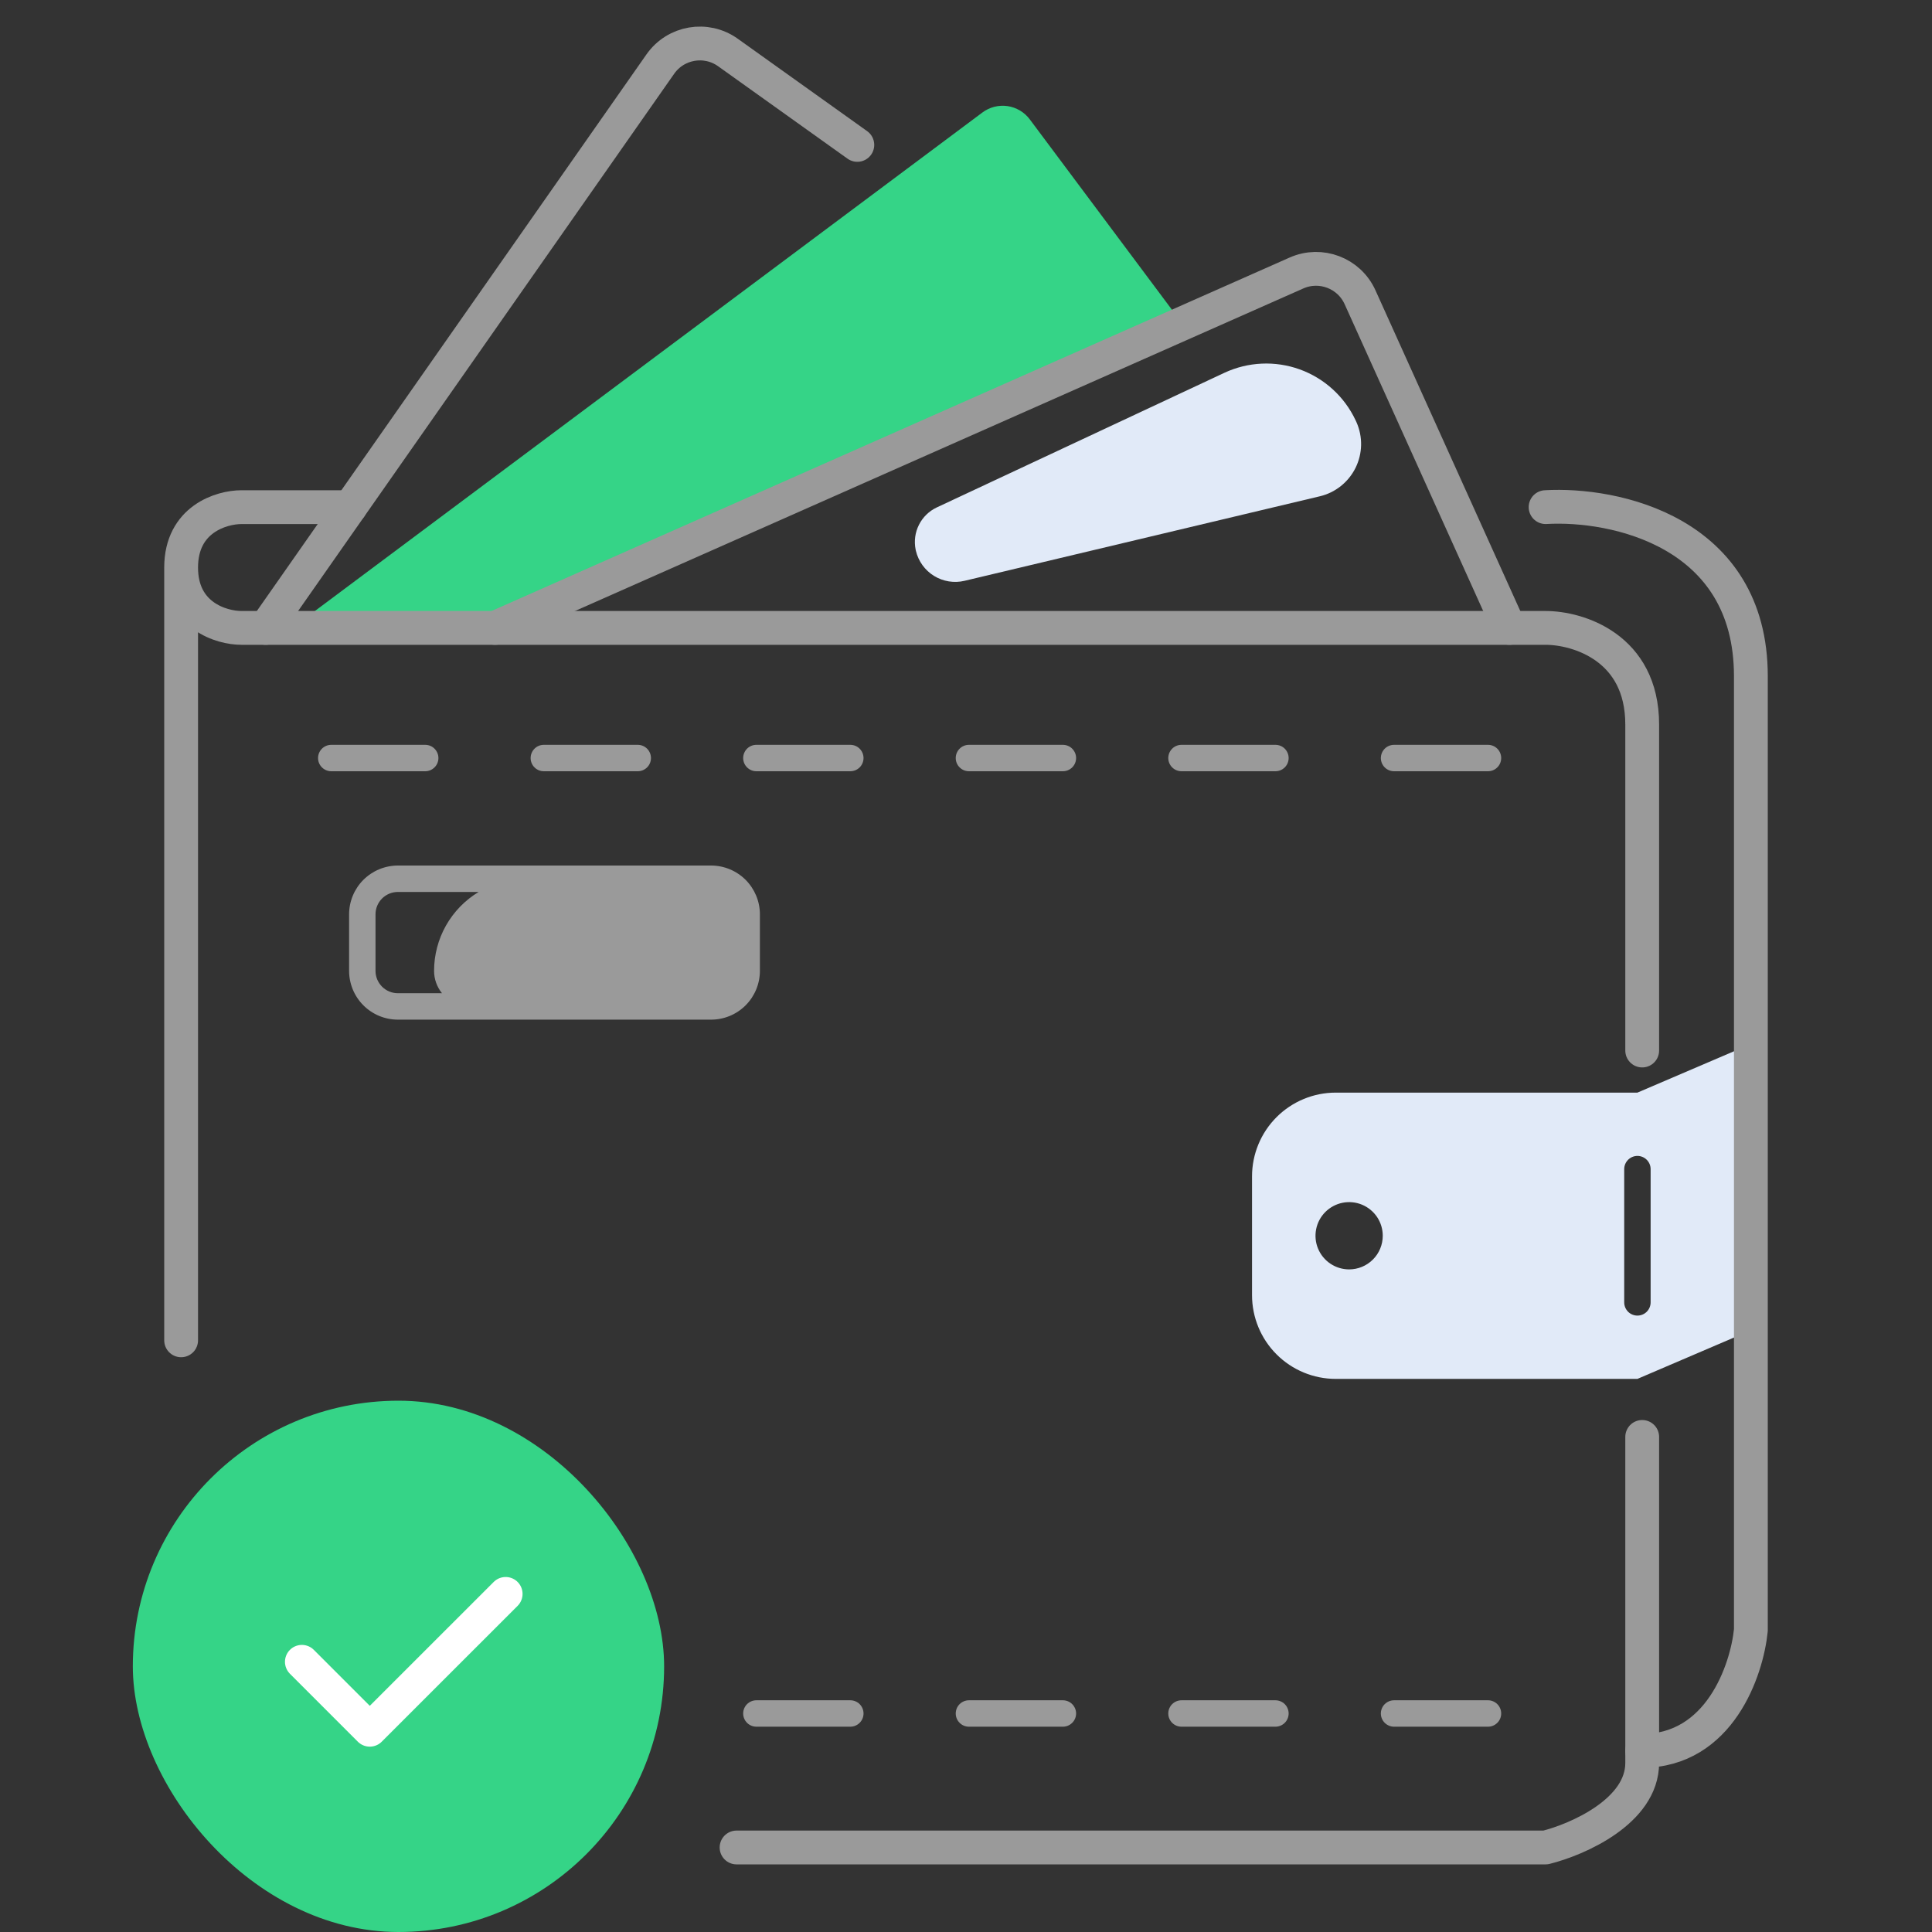 <svg width="80" height="80" viewBox="0 0 80 80" fill="none" xmlns="http://www.w3.org/2000/svg">
<rect x="0" y="0" width="80" height="80" fill="#333333" stroke="none"/>
<path d="M67.802 45.243H55.311C54.391 45.243 53.51 45.608 52.859 46.259C52.209 46.909 51.844 47.791 51.844 48.71V53.63C51.844 54.55 52.209 55.431 52.859 56.081C53.51 56.732 54.391 57.097 55.311 57.097H67.802L72.47 55.098V43.244L67.802 45.243ZM55.865 52.563C55.589 52.563 55.32 52.481 55.091 52.328C54.862 52.175 54.683 51.958 54.578 51.703C54.472 51.449 54.445 51.169 54.499 50.898C54.552 50.628 54.685 50.38 54.88 50.185C55.075 49.991 55.323 49.858 55.593 49.804C55.863 49.75 56.143 49.778 56.397 49.883C56.652 49.989 56.869 50.167 57.023 50.396C57.175 50.625 57.257 50.895 57.257 51.17C57.257 51.539 57.111 51.894 56.849 52.155C56.588 52.416 56.234 52.563 55.865 52.563ZM68.349 53.929C68.349 54.074 68.291 54.213 68.189 54.316C68.086 54.418 67.947 54.476 67.802 54.476C67.657 54.476 67.518 54.418 67.415 54.316C67.313 54.213 67.255 54.074 67.255 53.929V48.411C67.255 48.266 67.313 48.127 67.415 48.025C67.518 47.922 67.657 47.864 67.802 47.864C67.947 47.864 68.086 47.922 68.189 48.025C68.291 48.127 68.349 48.266 68.349 48.411V53.929Z" fill="#E1EAF8"/>
<path d="M20.79 25.84L48.823 13.221L42.64 4.941C42.53 4.794 42.392 4.67 42.234 4.576C42.076 4.482 41.901 4.42 41.719 4.393C41.538 4.367 41.352 4.377 41.174 4.422C40.996 4.467 40.829 4.547 40.681 4.657L12.316 25.84H20.79Z" fill="#35D487"/>
<path d="M35.5 6L30.143 2.174C29.238 1.527 27.98 1.743 27.342 2.654L11 26" stroke="#9A9A9A" stroke-width="1.4" stroke-linecap="round" stroke-linejoin="round"/>
<path d="M62.5 26L56.317 12.309C55.865 11.308 54.689 10.859 53.685 11.304L20.5 26" stroke="#9A9A9A" stroke-width="1.4" stroke-linecap="round" stroke-linejoin="round"/>
<path d="M14.5 21H10C9.167 21 7.5 21.5 7.5 23.5M7.5 23.5C7.5 25.5 9.167 26 10 26H64C65.333 26 68 26.8 68 30C68 33.2 68 40.333 68 43.5M7.5 23.5V55.5M30.5 76.5H64C65.333 76.167 68 75 68 73C68 71 68 63.167 68 59.5" stroke="#9A9A9A" stroke-width="1.4" stroke-linecap="round" stroke-linejoin="round"/>
<path d="M64 20.999C66.833 20.833 72.5 21.999 72.5 27.999C72.5 33.999 72.5 56.832 72.5 67.499C72.333 69.166 71.2 72.499 68 72.499" stroke="#9A9A9A" stroke-width="1.4" stroke-linecap="round" stroke-linejoin="round"/>
<path d="M31.466 40.202V37.859C31.465 37.324 31.252 36.811 30.874 36.432C30.495 36.054 29.982 35.841 29.447 35.84H16.475C15.939 35.841 15.426 36.054 15.047 36.432C14.669 36.811 14.456 37.324 14.455 37.86V40.202C14.456 40.737 14.669 41.25 15.047 41.629C15.426 42.008 15.939 42.221 16.475 42.221H29.447C29.982 42.221 30.495 42.008 30.874 41.629C31.252 41.25 31.465 40.737 31.466 40.202ZM15.549 40.202V37.859C15.549 37.614 15.647 37.379 15.82 37.205C15.994 37.032 16.229 36.934 16.475 36.934H19.82C19.257 37.273 18.791 37.752 18.467 38.325C18.144 38.897 17.974 39.544 17.974 40.202C17.974 40.539 18.09 40.866 18.302 41.127H16.475C16.229 41.127 15.994 41.029 15.82 40.856C15.647 40.682 15.549 40.447 15.549 40.202ZM13.717 31.936H17.607C17.752 31.936 17.891 31.878 17.993 31.775C18.096 31.673 18.154 31.534 18.154 31.389C18.154 31.244 18.096 31.105 17.993 31.002C17.891 30.899 17.752 30.842 17.607 30.842H13.717C13.572 30.842 13.433 30.899 13.33 31.002C13.227 31.105 13.17 31.244 13.17 31.389C13.17 31.534 13.227 31.673 13.33 31.775C13.433 31.878 13.572 31.936 13.717 31.936ZM26.408 31.936C26.553 31.936 26.692 31.878 26.795 31.775C26.898 31.673 26.955 31.534 26.955 31.389C26.955 31.244 26.898 31.105 26.795 31.002C26.692 30.899 26.553 30.842 26.408 30.842H22.518C22.373 30.842 22.234 30.899 22.132 31.002C22.029 31.105 21.972 31.244 21.972 31.389C21.972 31.534 22.029 31.673 22.132 31.775C22.234 31.878 22.373 31.936 22.518 31.936H26.408ZM35.21 30.842H31.32C31.175 30.842 31.036 30.899 30.933 31.002C30.831 31.105 30.773 31.244 30.773 31.389C30.773 31.534 30.831 31.673 30.933 31.775C31.036 31.878 31.175 31.936 31.32 31.936H35.21C35.355 31.936 35.494 31.878 35.597 31.775C35.699 31.673 35.757 31.534 35.757 31.389C35.757 31.244 35.699 31.105 35.597 31.002C35.494 30.899 35.355 30.842 35.21 30.842ZM44.012 30.842H40.122C39.977 30.842 39.837 30.899 39.735 31.002C39.632 31.105 39.575 31.244 39.575 31.389C39.575 31.534 39.632 31.673 39.735 31.775C39.837 31.878 39.977 31.936 40.122 31.936H44.012C44.157 31.936 44.296 31.878 44.398 31.775C44.501 31.673 44.559 31.534 44.559 31.389C44.559 31.244 44.501 31.105 44.398 31.002C44.296 30.899 44.157 30.842 44.012 30.842ZM52.813 30.842H48.923C48.778 30.842 48.639 30.899 48.536 31.002C48.434 31.105 48.376 31.244 48.376 31.389C48.376 31.534 48.434 31.673 48.536 31.775C48.639 31.878 48.778 31.936 48.923 31.936H52.813C52.958 31.936 53.097 31.878 53.2 31.775C53.302 31.673 53.36 31.534 53.36 31.389C53.36 31.244 53.302 31.105 53.2 31.002C53.097 30.899 52.958 30.842 52.813 30.842ZM61.615 30.842H57.725C57.58 30.842 57.441 30.899 57.338 31.002C57.236 31.105 57.178 31.244 57.178 31.389C57.178 31.534 57.236 31.673 57.338 31.775C57.441 31.878 57.58 31.936 57.725 31.936H61.615C61.76 31.936 61.899 31.878 62.001 31.775C62.104 31.673 62.161 31.534 62.161 31.389C62.161 31.244 62.104 31.105 62.001 31.002C61.899 30.899 61.76 30.842 61.615 30.842ZM31.32 71.499H35.21C35.355 71.499 35.494 71.441 35.597 71.338C35.699 71.236 35.757 71.097 35.757 70.952C35.757 70.807 35.699 70.668 35.597 70.565C35.494 70.463 35.355 70.405 35.21 70.405H31.32C31.175 70.405 31.036 70.463 30.933 70.565C30.831 70.668 30.773 70.807 30.773 70.952C30.773 71.097 30.831 71.236 30.933 71.338C31.036 71.441 31.175 71.499 31.32 71.499ZM44.012 70.405H40.122C39.977 70.405 39.837 70.463 39.735 70.565C39.632 70.668 39.575 70.807 39.575 70.952C39.575 71.097 39.632 71.236 39.735 71.338C39.837 71.441 39.977 71.499 40.122 71.499H44.012C44.157 71.499 44.296 71.441 44.398 71.338C44.501 71.236 44.559 71.097 44.559 70.952C44.559 70.807 44.501 70.668 44.398 70.565C44.296 70.463 44.157 70.405 44.012 70.405ZM52.813 70.405H48.923C48.778 70.405 48.639 70.463 48.536 70.565C48.434 70.668 48.376 70.807 48.376 70.952C48.376 71.097 48.434 71.236 48.536 71.338C48.639 71.441 48.778 71.499 48.923 71.499H52.813C52.958 71.499 53.097 71.441 53.2 71.338C53.302 71.236 53.36 71.097 53.36 70.952C53.36 70.807 53.302 70.668 53.2 70.565C53.097 70.463 52.958 70.405 52.813 70.405ZM61.615 70.405H57.725C57.58 70.405 57.441 70.463 57.338 70.565C57.236 70.668 57.178 70.807 57.178 70.952C57.178 71.097 57.236 71.236 57.338 71.338C57.441 71.441 57.58 71.499 57.725 71.499H61.615C61.76 71.499 61.899 71.441 62.001 71.338C62.104 71.236 62.161 71.097 62.161 70.952C62.161 70.807 62.104 70.668 62.001 70.565C61.899 70.463 61.76 70.405 61.615 70.405Z" fill="#9A9A9A"/>
<path d="M56.168 17.481C56.301 17.78 56.366 18.104 56.36 18.431C56.353 18.758 56.275 19.079 56.13 19.373C55.984 19.666 55.777 19.923 55.521 20.127C55.265 20.331 54.968 20.476 54.649 20.551L39.94 24.05C39.726 24.101 39.505 24.109 39.288 24.074C39.071 24.039 38.863 23.962 38.676 23.847C38.489 23.732 38.327 23.581 38.198 23.403C38.07 23.225 37.977 23.024 37.926 22.81C37.922 22.792 37.918 22.774 37.914 22.756C37.844 22.408 37.892 22.047 38.052 21.731C38.211 21.414 38.472 21.16 38.793 21.01L50.695 15.439C51.678 14.979 52.803 14.928 53.824 15.297C54.844 15.667 55.675 16.427 56.135 17.41C56.146 17.433 56.157 17.457 56.168 17.481Z" fill="#E1EAF8"/>
<rect x="5.5" y="58" width="22" height="22" rx="11" fill="#35D487"/>
<path d="M12.5 68.812L15.312 71.625L20.938 66" stroke="white" stroke-width="1.4" stroke-linecap="round" stroke-linejoin="round"/>
</svg>
